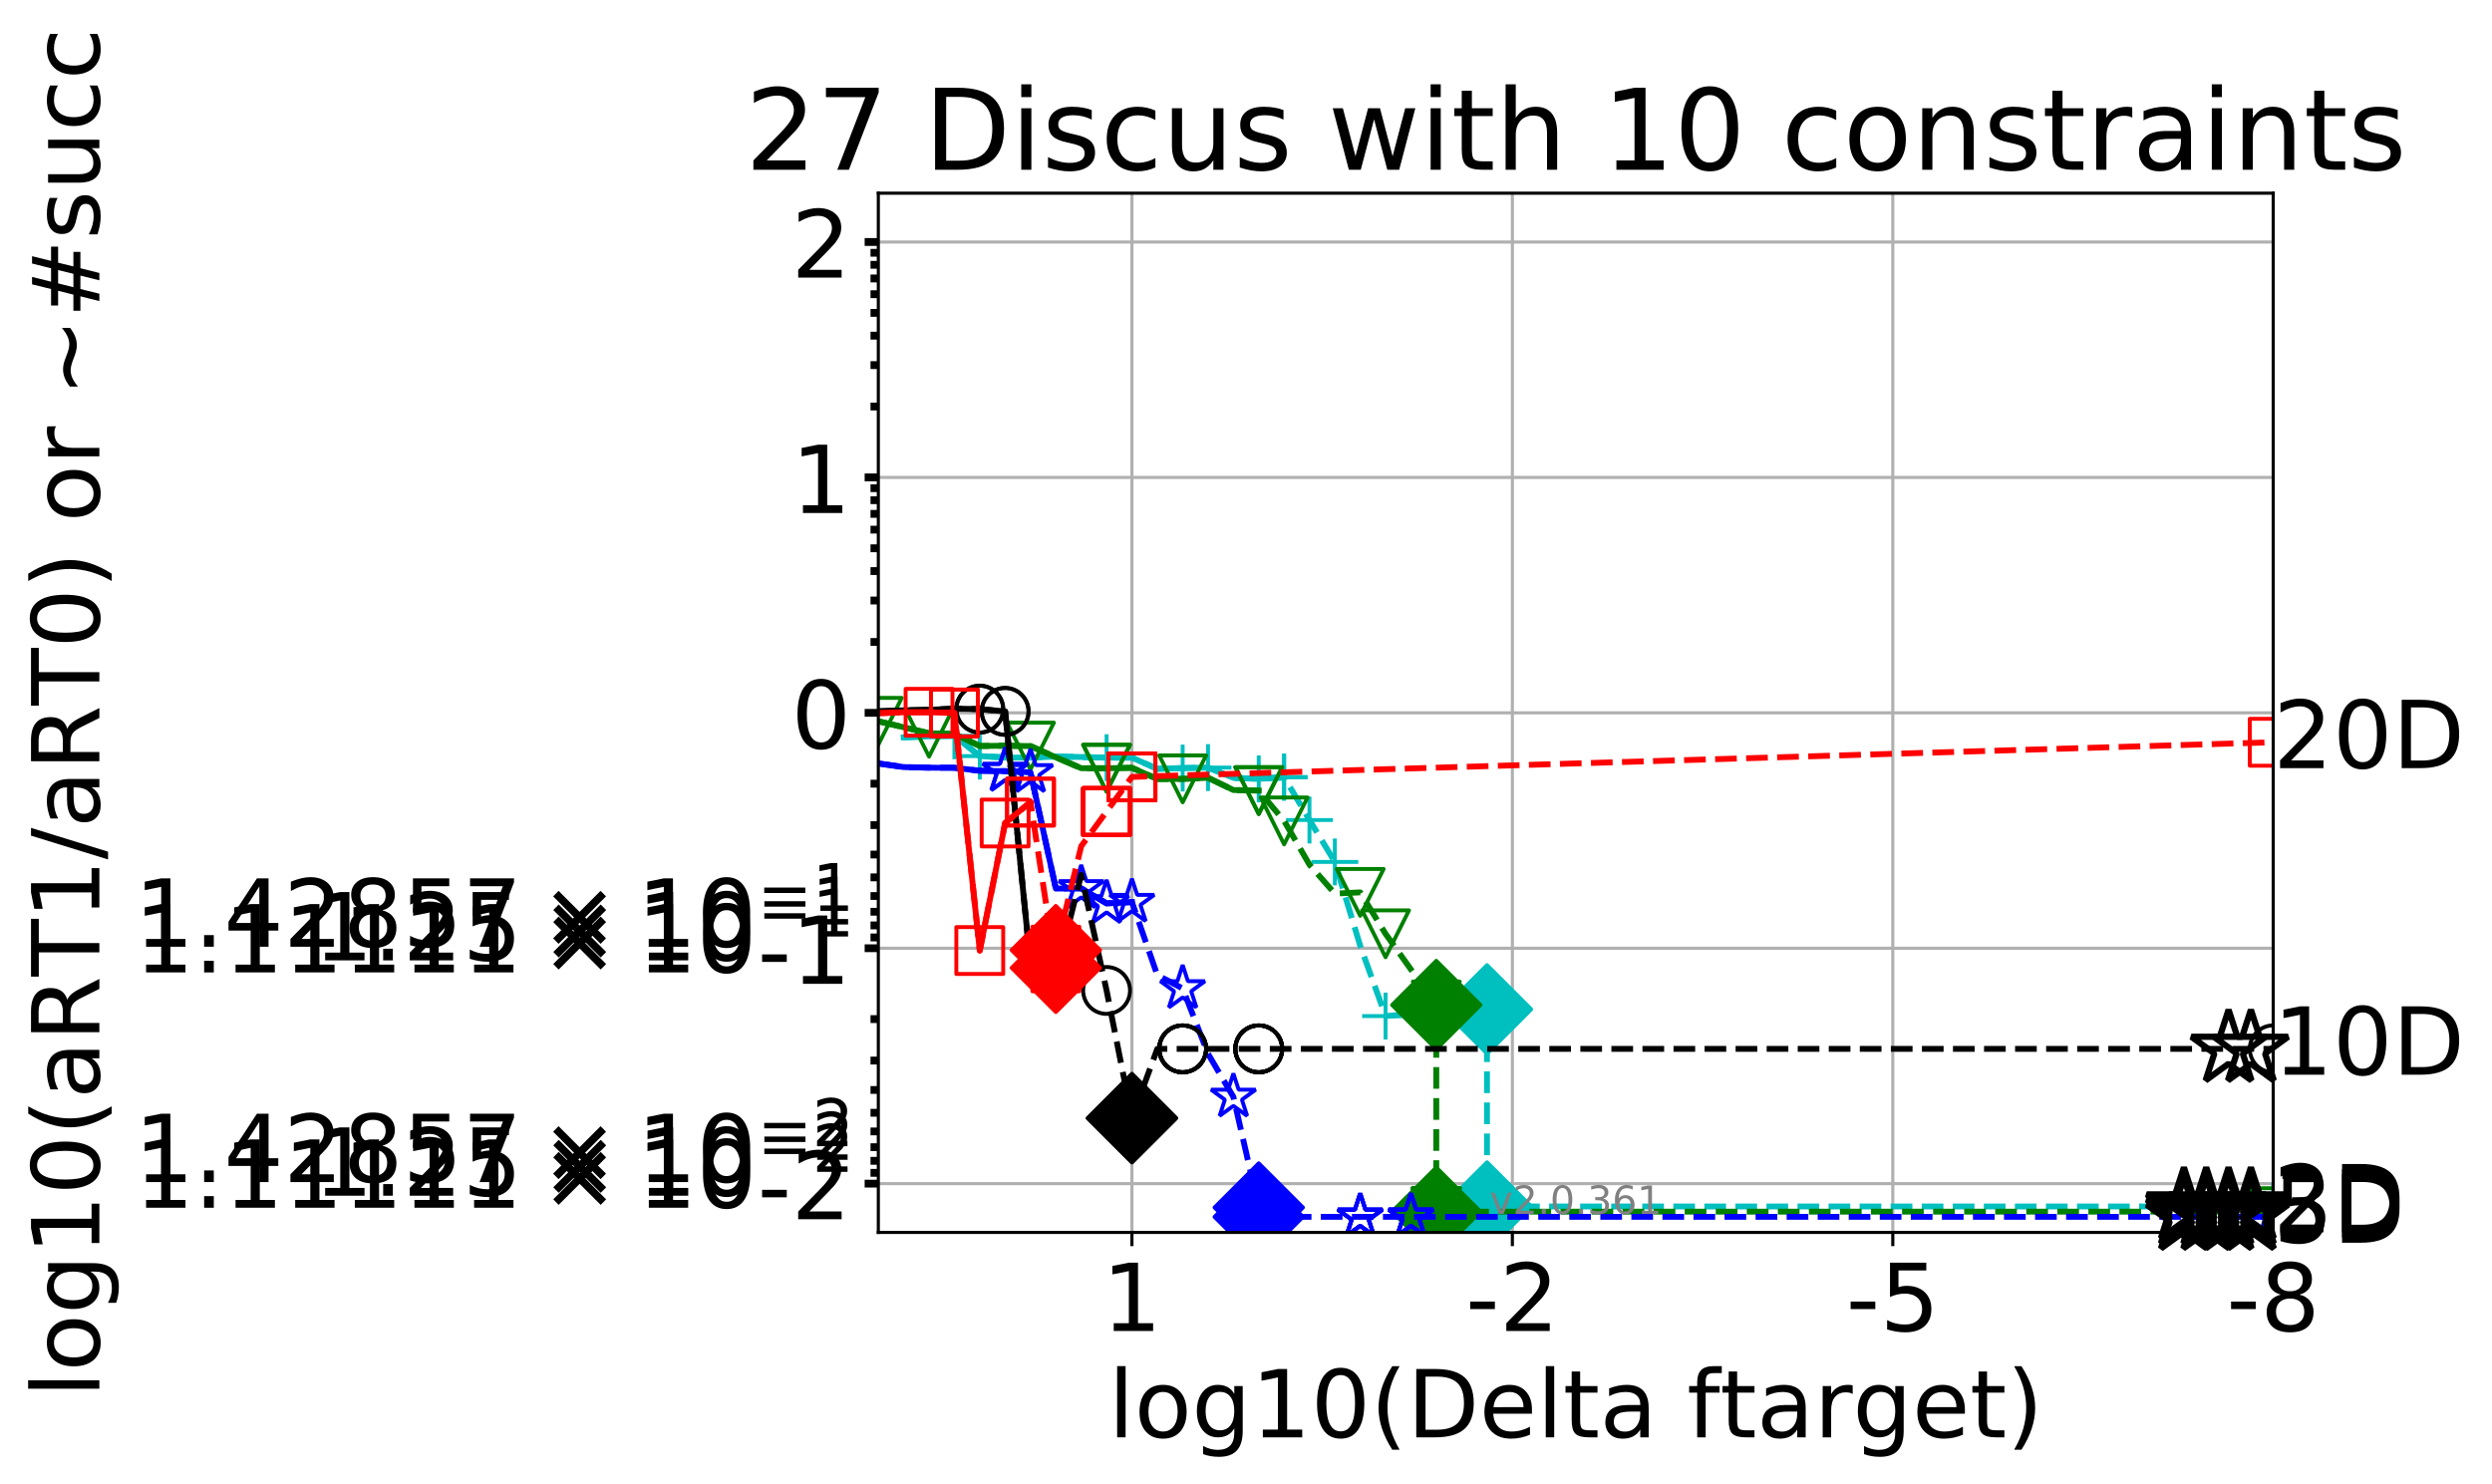 <?xml version="1.0" encoding="utf-8" standalone="no"?>
<!DOCTYPE svg PUBLIC "-//W3C//DTD SVG 1.1//EN"
  "http://www.w3.org/Graphics/SVG/1.1/DTD/svg11.dtd">
<!-- Created with matplotlib (http://matplotlib.org/) -->
<svg height="380pt" version="1.1" viewBox="0 0 638 380" width="638pt" xmlns="http://www.w3.org/2000/svg" xmlns:xlink="http://www.w3.org/1999/xlink">
 <defs>
  <style type="text/css">
*{stroke-linecap:butt;stroke-linejoin:round;}
  </style>
 </defs>
 <g id="figure_1">
  <g id="patch_1">
   <path d="M 0 380.235 
L 638.207 380.235 
L 638.207 0 
L 0 0 
z
" style="fill:#ffffff;"/>
  </g>
  <g id="axes_1">
   <g id="patch_2">
    <path d="M 224.868 315.58 
L 581.987 315.58 
L 581.987 49.468 
L 224.868 49.468 
z
" style="fill:#ffffff;"/>
   </g>
   <g id="matplotlib.axis_1">
    <g id="xtick_1">
     <g id="line2d_1">
      <path clip-path="url(#pccabe39c7c)" d="M 581.987 315.58 
L 581.987 49.468 
" style="fill:none;stroke:#b0b0b0;stroke-linecap:square;stroke-width:0.8;"/>
     </g>
     <g id="line2d_2">
      <defs>
       <path d="M 0 0 
L 0 3.5 
" id="m6ba2662289" style="stroke:#000000;stroke-width:0.8;"/>
      </defs>
      <g>
       <use style="stroke:#000000;stroke-width:0.8;" x="581.987" xlink:href="#m6ba2662289" y="315.58"/>
      </g>
     </g>
     <g id="text_1">
      <!-- -8 -->
      <defs>
       <path d="M 4.891 31.391 
L 31.203 31.391 
L 31.203 23.391 
L 4.891 23.391 
z
" id="DejaVuSans-2d"/>
       <path d="M 31.781 34.625 
Q 24.75 34.625 20.719 30.859 
Q 16.703 27.094 16.703 20.516 
Q 16.703 13.922 20.719 10.156 
Q 24.75 6.391 31.781 6.391 
Q 38.812 6.391 42.859 10.172 
Q 46.922 13.969 46.922 20.516 
Q 46.922 27.094 42.891 30.859 
Q 38.875 34.625 31.781 34.625 
z
M 21.922 38.812 
Q 15.578 40.375 12.031 44.719 
Q 8.5 49.078 8.5 55.328 
Q 8.5 64.062 14.719 69.141 
Q 20.953 74.219 31.781 74.219 
Q 42.672 74.219 48.875 69.141 
Q 55.078 64.062 55.078 55.328 
Q 55.078 49.078 51.531 44.719 
Q 48 40.375 41.703 38.812 
Q 48.828 37.156 52.797 32.312 
Q 56.781 27.484 56.781 20.516 
Q 56.781 9.906 50.312 4.234 
Q 43.844 -1.422 31.781 -1.422 
Q 19.734 -1.422 13.25 4.234 
Q 6.781 9.906 6.781 20.516 
Q 6.781 27.484 10.781 32.312 
Q 14.797 37.156 21.922 38.812 
z
M 18.312 54.391 
Q 18.312 48.734 21.844 45.562 
Q 25.391 42.391 31.781 42.391 
Q 38.141 42.391 41.719 45.562 
Q 45.312 48.734 45.312 54.391 
Q 45.312 60.062 41.719 63.234 
Q 38.141 66.406 31.781 66.406 
Q 25.391 66.406 21.844 63.234 
Q 18.312 60.062 18.312 54.391 
z
" id="DejaVuSans-38"/>
      </defs>
      <g transform="translate(570.023 340.816)scale(0.24 -0.24)">
       <use xlink:href="#DejaVuSans-2d"/>
       <use x="36.084" xlink:href="#DejaVuSans-38"/>
      </g>
     </g>
    </g>
    <g id="xtick_2">
     <g id="line2d_3">
      <path clip-path="url(#pccabe39c7c)" d="M 484.591 315.58 
L 484.591 49.468 
" style="fill:none;stroke:#b0b0b0;stroke-linecap:square;stroke-width:0.8;"/>
     </g>
     <g id="line2d_4">
      <g>
       <use style="stroke:#000000;stroke-width:0.8;" x="484.591" xlink:href="#m6ba2662289" y="315.58"/>
      </g>
     </g>
     <g id="text_2">
      <!-- -5 -->
      <defs>
       <path d="M 10.797 72.906 
L 49.516 72.906 
L 49.516 64.594 
L 19.828 64.594 
L 19.828 46.734 
Q 21.969 47.469 24.109 47.828 
Q 26.266 48.188 28.422 48.188 
Q 40.625 48.188 47.75 41.5 
Q 54.891 34.812 54.891 23.391 
Q 54.891 11.625 47.562 5.094 
Q 40.234 -1.422 26.906 -1.422 
Q 22.312 -1.422 17.547 -0.641 
Q 12.797 0.141 7.719 1.703 
L 7.719 11.625 
Q 12.109 9.234 16.797 8.062 
Q 21.484 6.891 26.703 6.891 
Q 35.156 6.891 40.078 11.328 
Q 45.016 15.766 45.016 23.391 
Q 45.016 31 40.078 35.438 
Q 35.156 39.891 26.703 39.891 
Q 22.75 39.891 18.812 39.016 
Q 14.891 38.141 10.797 36.281 
z
" id="DejaVuSans-35"/>
      </defs>
      <g transform="translate(472.627 340.816)scale(0.24 -0.24)">
       <use xlink:href="#DejaVuSans-2d"/>
       <use x="36.084" xlink:href="#DejaVuSans-35"/>
      </g>
     </g>
    </g>
    <g id="xtick_3">
     <g id="line2d_5">
      <path clip-path="url(#pccabe39c7c)" d="M 387.195 315.58 
L 387.195 49.468 
" style="fill:none;stroke:#b0b0b0;stroke-linecap:square;stroke-width:0.8;"/>
     </g>
     <g id="line2d_6">
      <g>
       <use style="stroke:#000000;stroke-width:0.8;" x="387.195" xlink:href="#m6ba2662289" y="315.58"/>
      </g>
     </g>
     <g id="text_3">
      <!-- -2 -->
      <defs>
       <path d="M 19.188 8.297 
L 53.609 8.297 
L 53.609 0 
L 7.328 0 
L 7.328 8.297 
Q 12.938 14.109 22.625 23.891 
Q 32.328 33.688 34.812 36.531 
Q 39.547 41.844 41.422 45.531 
Q 43.312 49.219 43.312 52.781 
Q 43.312 58.594 39.234 62.25 
Q 35.156 65.922 28.609 65.922 
Q 23.969 65.922 18.812 64.312 
Q 13.672 62.703 7.812 59.422 
L 7.812 69.391 
Q 13.766 71.781 18.938 73 
Q 24.125 74.219 28.422 74.219 
Q 39.75 74.219 46.484 68.547 
Q 53.219 62.891 53.219 53.422 
Q 53.219 48.922 51.531 44.891 
Q 49.859 40.875 45.406 35.406 
Q 44.188 33.984 37.641 27.219 
Q 31.109 20.453 19.188 8.297 
z
" id="DejaVuSans-32"/>
      </defs>
      <g transform="translate(375.23 340.816)scale(0.24 -0.24)">
       <use xlink:href="#DejaVuSans-2d"/>
       <use x="36.084" xlink:href="#DejaVuSans-32"/>
      </g>
     </g>
    </g>
    <g id="xtick_4">
     <g id="line2d_7">
      <path clip-path="url(#pccabe39c7c)" d="M 289.798 315.58 
L 289.798 49.468 
" style="fill:none;stroke:#b0b0b0;stroke-linecap:square;stroke-width:0.8;"/>
     </g>
     <g id="line2d_8">
      <g>
       <use style="stroke:#000000;stroke-width:0.8;" x="289.798" xlink:href="#m6ba2662289" y="315.58"/>
      </g>
     </g>
     <g id="text_4">
      <!-- 1 -->
      <defs>
       <path d="M 12.406 8.297 
L 28.516 8.297 
L 28.516 63.922 
L 10.984 60.406 
L 10.984 69.391 
L 28.422 72.906 
L 38.281 72.906 
L 38.281 8.297 
L 54.391 8.297 
L 54.391 0 
L 12.406 0 
z
" id="DejaVuSans-31"/>
      </defs>
      <g transform="translate(282.163 340.816)scale(0.24 -0.24)">
       <use xlink:href="#DejaVuSans-31"/>
      </g>
     </g>
    </g>
    <g id="text_5">
     <!-- log10(Delta ftarget) -->
     <defs>
      <path d="M 9.422 75.984 
L 18.406 75.984 
L 18.406 0 
L 9.422 0 
z
" id="DejaVuSans-6c"/>
      <path d="M 30.609 48.391 
Q 23.391 48.391 19.188 42.75 
Q 14.984 37.109 14.984 27.297 
Q 14.984 17.484 19.156 11.844 
Q 23.344 6.203 30.609 6.203 
Q 37.797 6.203 41.984 11.859 
Q 46.188 17.531 46.188 27.297 
Q 46.188 37.016 41.984 42.703 
Q 37.797 48.391 30.609 48.391 
z
M 30.609 56 
Q 42.328 56 49.016 48.375 
Q 55.719 40.766 55.719 27.297 
Q 55.719 13.875 49.016 6.219 
Q 42.328 -1.422 30.609 -1.422 
Q 18.844 -1.422 12.172 6.219 
Q 5.516 13.875 5.516 27.297 
Q 5.516 40.766 12.172 48.375 
Q 18.844 56 30.609 56 
z
" id="DejaVuSans-6f"/>
      <path d="M 45.406 27.984 
Q 45.406 37.75 41.375 43.109 
Q 37.359 48.484 30.078 48.484 
Q 22.859 48.484 18.828 43.109 
Q 14.797 37.75 14.797 27.984 
Q 14.797 18.266 18.828 12.891 
Q 22.859 7.516 30.078 7.516 
Q 37.359 7.516 41.375 12.891 
Q 45.406 18.266 45.406 27.984 
z
M 54.391 6.781 
Q 54.391 -7.172 48.188 -13.984 
Q 42 -20.797 29.203 -20.797 
Q 24.469 -20.797 20.266 -20.094 
Q 16.062 -19.391 12.109 -17.922 
L 12.109 -9.188 
Q 16.062 -11.328 19.922 -12.344 
Q 23.781 -13.375 27.781 -13.375 
Q 36.625 -13.375 41.016 -8.766 
Q 45.406 -4.156 45.406 5.172 
L 45.406 9.625 
Q 42.625 4.781 38.281 2.391 
Q 33.938 0 27.875 0 
Q 17.828 0 11.672 7.656 
Q 5.516 15.328 5.516 27.984 
Q 5.516 40.672 11.672 48.328 
Q 17.828 56 27.875 56 
Q 33.938 56 38.281 53.609 
Q 42.625 51.219 45.406 46.391 
L 45.406 54.688 
L 54.391 54.688 
z
" id="DejaVuSans-67"/>
      <path d="M 31.781 66.406 
Q 24.172 66.406 20.328 58.906 
Q 16.5 51.422 16.5 36.375 
Q 16.5 21.391 20.328 13.891 
Q 24.172 6.391 31.781 6.391 
Q 39.453 6.391 43.281 13.891 
Q 47.125 21.391 47.125 36.375 
Q 47.125 51.422 43.281 58.906 
Q 39.453 66.406 31.781 66.406 
z
M 31.781 74.219 
Q 44.047 74.219 50.516 64.516 
Q 56.984 54.828 56.984 36.375 
Q 56.984 17.969 50.516 8.266 
Q 44.047 -1.422 31.781 -1.422 
Q 19.531 -1.422 13.062 8.266 
Q 6.594 17.969 6.594 36.375 
Q 6.594 54.828 13.062 64.516 
Q 19.531 74.219 31.781 74.219 
z
" id="DejaVuSans-30"/>
      <path d="M 31 75.875 
Q 24.469 64.656 21.281 53.656 
Q 18.109 42.672 18.109 31.391 
Q 18.109 20.125 21.312 9.062 
Q 24.516 -2 31 -13.188 
L 23.188 -13.188 
Q 15.875 -1.703 12.234 9.375 
Q 8.594 20.453 8.594 31.391 
Q 8.594 42.281 12.203 53.312 
Q 15.828 64.359 23.188 75.875 
z
" id="DejaVuSans-28"/>
      <path d="M 19.672 64.797 
L 19.672 8.109 
L 31.594 8.109 
Q 46.688 8.109 53.688 14.938 
Q 60.688 21.781 60.688 36.531 
Q 60.688 51.172 53.688 57.984 
Q 46.688 64.797 31.594 64.797 
z
M 9.812 72.906 
L 30.078 72.906 
Q 51.266 72.906 61.172 64.094 
Q 71.094 55.281 71.094 36.531 
Q 71.094 17.672 61.125 8.828 
Q 51.172 0 30.078 0 
L 9.812 0 
z
" id="DejaVuSans-44"/>
      <path d="M 56.203 29.594 
L 56.203 25.203 
L 14.891 25.203 
Q 15.484 15.922 20.484 11.062 
Q 25.484 6.203 34.422 6.203 
Q 39.594 6.203 44.453 7.469 
Q 49.312 8.734 54.109 11.281 
L 54.109 2.781 
Q 49.266 0.734 44.188 -0.344 
Q 39.109 -1.422 33.891 -1.422 
Q 20.797 -1.422 13.156 6.188 
Q 5.516 13.812 5.516 26.812 
Q 5.516 40.234 12.766 48.109 
Q 20.016 56 32.328 56 
Q 43.359 56 49.781 48.891 
Q 56.203 41.797 56.203 29.594 
z
M 47.219 32.234 
Q 47.125 39.594 43.094 43.984 
Q 39.062 48.391 32.422 48.391 
Q 24.906 48.391 20.391 44.141 
Q 15.875 39.891 15.188 32.172 
z
" id="DejaVuSans-65"/>
      <path d="M 18.312 70.219 
L 18.312 54.688 
L 36.812 54.688 
L 36.812 47.703 
L 18.312 47.703 
L 18.312 18.016 
Q 18.312 11.328 20.141 9.422 
Q 21.969 7.516 27.594 7.516 
L 36.812 7.516 
L 36.812 0 
L 27.594 0 
Q 17.188 0 13.234 3.875 
Q 9.281 7.766 9.281 18.016 
L 9.281 47.703 
L 2.688 47.703 
L 2.688 54.688 
L 9.281 54.688 
L 9.281 70.219 
z
" id="DejaVuSans-74"/>
      <path d="M 34.281 27.484 
Q 23.391 27.484 19.188 25 
Q 14.984 22.516 14.984 16.5 
Q 14.984 11.719 18.141 8.906 
Q 21.297 6.109 26.703 6.109 
Q 34.188 6.109 38.703 11.406 
Q 43.219 16.703 43.219 25.484 
L 43.219 27.484 
z
M 52.203 31.203 
L 52.203 0 
L 43.219 0 
L 43.219 8.297 
Q 40.141 3.328 35.547 0.953 
Q 30.953 -1.422 24.312 -1.422 
Q 15.922 -1.422 10.953 3.297 
Q 6 8.016 6 15.922 
Q 6 25.141 12.172 29.828 
Q 18.359 34.516 30.609 34.516 
L 43.219 34.516 
L 43.219 35.406 
Q 43.219 41.609 39.141 45 
Q 35.062 48.391 27.688 48.391 
Q 23 48.391 18.547 47.266 
Q 14.109 46.141 10.016 43.891 
L 10.016 52.203 
Q 14.938 54.109 19.578 55.047 
Q 24.219 56 28.609 56 
Q 40.484 56 46.344 49.844 
Q 52.203 43.703 52.203 31.203 
z
" id="DejaVuSans-61"/>
      <path id="DejaVuSans-20"/>
      <path d="M 37.109 75.984 
L 37.109 68.5 
L 28.516 68.5 
Q 23.688 68.5 21.797 66.547 
Q 19.922 64.594 19.922 59.516 
L 19.922 54.688 
L 34.719 54.688 
L 34.719 47.703 
L 19.922 47.703 
L 19.922 0 
L 10.891 0 
L 10.891 47.703 
L 2.297 47.703 
L 2.297 54.688 
L 10.891 54.688 
L 10.891 58.5 
Q 10.891 67.625 15.141 71.797 
Q 19.391 75.984 28.609 75.984 
z
" id="DejaVuSans-66"/>
      <path d="M 41.109 46.297 
Q 39.594 47.172 37.812 47.578 
Q 36.031 48 33.891 48 
Q 26.266 48 22.188 43.047 
Q 18.109 38.094 18.109 28.812 
L 18.109 0 
L 9.078 0 
L 9.078 54.688 
L 18.109 54.688 
L 18.109 46.188 
Q 20.953 51.172 25.484 53.578 
Q 30.031 56 36.531 56 
Q 37.453 56 38.578 55.875 
Q 39.703 55.766 41.062 55.516 
z
" id="DejaVuSans-72"/>
      <path d="M 8.016 75.875 
L 15.828 75.875 
Q 23.141 64.359 26.781 53.312 
Q 30.422 42.281 30.422 31.391 
Q 30.422 20.453 26.781 9.375 
Q 23.141 -1.703 15.828 -13.188 
L 8.016 -13.188 
Q 14.5 -2 17.703 9.062 
Q 20.906 20.125 20.906 31.391 
Q 20.906 42.672 17.703 53.656 
Q 14.5 64.656 8.016 75.875 
z
" id="DejaVuSans-29"/>
     </defs>
     <g transform="translate(283.752 368.043)scale(0.24 -0.24)">
      <use xlink:href="#DejaVuSans-6c"/>
      <use x="27.783" xlink:href="#DejaVuSans-6f"/>
      <use x="88.965" xlink:href="#DejaVuSans-67"/>
      <use x="152.441" xlink:href="#DejaVuSans-31"/>
      <use x="216.064" xlink:href="#DejaVuSans-30"/>
      <use x="279.688" xlink:href="#DejaVuSans-28"/>
      <use x="318.701" xlink:href="#DejaVuSans-44"/>
      <use x="395.703" xlink:href="#DejaVuSans-65"/>
      <use x="457.227" xlink:href="#DejaVuSans-6c"/>
      <use x="485.01" xlink:href="#DejaVuSans-74"/>
      <use x="524.219" xlink:href="#DejaVuSans-61"/>
      <use x="585.498" xlink:href="#DejaVuSans-20"/>
      <use x="617.285" xlink:href="#DejaVuSans-66"/>
      <use x="652.475" xlink:href="#DejaVuSans-74"/>
      <use x="691.684" xlink:href="#DejaVuSans-61"/>
      <use x="752.963" xlink:href="#DejaVuSans-72"/>
      <use x="794.061" xlink:href="#DejaVuSans-67"/>
      <use x="857.537" xlink:href="#DejaVuSans-65"/>
      <use x="919.061" xlink:href="#DejaVuSans-74"/>
      <use x="958.27" xlink:href="#DejaVuSans-29"/>
     </g>
    </g>
   </g>
   <g id="matplotlib.axis_2">
    <g id="ytick_1">
     <g id="line2d_9">
      <path clip-path="url(#pccabe39c7c)" d="M 224.868 303.081 
L 581.987 303.081 
" style="fill:none;stroke:#b0b0b0;stroke-linecap:square;stroke-width:0.8;"/>
     </g>
     <g id="line2d_10">
      <defs>
       <path d="M 0 0 
L -3.5 0 
" id="m8a95cd3e26" style="stroke:#000000;stroke-width:2;"/>
      </defs>
      <g>
       <use style="stroke:#000000;stroke-width:2;" x="224.868" xlink:href="#m8a95cd3e26" y="303.081"/>
      </g>
     </g>
     <g id="text_6">
      <!-- -2 -->
      <g transform="translate(193.939 312.199)scale(0.24 -0.24)">
       <use xlink:href="#DejaVuSans-2d"/>
       <use x="36.084" xlink:href="#DejaVuSans-32"/>
      </g>
     </g>
    </g>
    <g id="ytick_2">
     <g id="line2d_11">
      <path clip-path="url(#pccabe39c7c)" d="M 224.868 242.803 
L 581.987 242.803 
" style="fill:none;stroke:#b0b0b0;stroke-linecap:square;stroke-width:0.8;"/>
     </g>
     <g id="line2d_12">
      <g>
       <use style="stroke:#000000;stroke-width:2;" x="224.868" xlink:href="#m8a95cd3e26" y="242.803"/>
      </g>
     </g>
     <g id="text_7">
      <!-- -1 -->
      <g transform="translate(193.939 251.921)scale(0.24 -0.24)">
       <use xlink:href="#DejaVuSans-2d"/>
       <use x="36.084" xlink:href="#DejaVuSans-31"/>
      </g>
     </g>
    </g>
    <g id="ytick_3">
     <g id="line2d_13">
      <path clip-path="url(#pccabe39c7c)" d="M 224.868 182.524 
L 581.987 182.524 
" style="fill:none;stroke:#b0b0b0;stroke-linecap:square;stroke-width:0.8;"/>
     </g>
     <g id="line2d_14">
      <g>
       <use style="stroke:#000000;stroke-width:2;" x="224.868" xlink:href="#m8a95cd3e26" y="182.524"/>
      </g>
     </g>
     <g id="text_8">
      <!-- 0 -->
      <g transform="translate(202.597 191.642)scale(0.24 -0.24)">
       <use xlink:href="#DejaVuSans-30"/>
      </g>
     </g>
    </g>
    <g id="ytick_4">
     <g id="line2d_15">
      <path clip-path="url(#pccabe39c7c)" d="M 224.868 122.245 
L 581.987 122.245 
" style="fill:none;stroke:#b0b0b0;stroke-linecap:square;stroke-width:0.8;"/>
     </g>
     <g id="line2d_16">
      <g>
       <use style="stroke:#000000;stroke-width:2;" x="224.868" xlink:href="#m8a95cd3e26" y="122.245"/>
      </g>
     </g>
     <g id="text_9">
      <!-- 1 -->
      <g transform="translate(202.597 131.363)scale(0.24 -0.24)">
       <use xlink:href="#DejaVuSans-31"/>
      </g>
     </g>
    </g>
    <g id="ytick_5">
     <g id="line2d_17">
      <path clip-path="url(#pccabe39c7c)" d="M 224.868 61.966 
L 581.987 61.966 
" style="fill:none;stroke:#b0b0b0;stroke-linecap:square;stroke-width:0.8;"/>
     </g>
     <g id="line2d_18">
      <g>
       <use style="stroke:#000000;stroke-width:2;" x="224.868" xlink:href="#m8a95cd3e26" y="61.966"/>
      </g>
     </g>
     <g id="text_10">
      <!-- 2 -->
      <g transform="translate(202.597 71.084)scale(0.24 -0.24)">
       <use xlink:href="#DejaVuSans-32"/>
      </g>
     </g>
    </g>
    <g id="ytick_6">
     <g id="line2d_19">
      <defs>
       <path d="M 0 0 
L -2 0 
" id="m05c87922f4" style="stroke:#000000;stroke-width:2;"/>
      </defs>
      <g>
       <use style="stroke:#000000;stroke-width:2;" x="224.868" xlink:href="#m05c87922f4" y="300.323"/>
      </g>
     </g>
     <g id="text_11">
      <!-- $\mathdefault{1.11111\times10^{-2}}$ -->
      <defs>
       <path d="M 10.688 12.406 
L 21 12.406 
L 21 0 
L 10.688 0 
z
" id="DejaVuSans-2e"/>
       <path d="M 70.125 53.719 
L 47.797 31.297 
L 70.125 8.984 
L 64.312 3.078 
L 41.891 25.484 
L 19.484 3.078 
L 13.719 8.984 
L 35.984 31.297 
L 13.719 53.719 
L 19.484 59.625 
L 41.891 37.203 
L 64.312 59.625 
z
" id="DejaVuSans-d7"/>
       <path d="M 10.594 35.5 
L 73.188 35.5 
L 73.188 27.203 
L 10.594 27.203 
z
" id="DejaVuSans-2212"/>
      </defs>
      <g transform="translate(34.428 309.441)scale(0.24 -0.24)">
       <use transform="translate(0 0.766)" xlink:href="#DejaVuSans-31"/>
       <use transform="translate(63.623 0.766)" xlink:href="#DejaVuSans-2e"/>
       <use transform="translate(95.41 0.766)" xlink:href="#DejaVuSans-31"/>
       <use transform="translate(159.033 0.766)" xlink:href="#DejaVuSans-31"/>
       <use transform="translate(222.656 0.766)" xlink:href="#DejaVuSans-31"/>
       <use transform="translate(286.279 0.766)" xlink:href="#DejaVuSans-31"/>
       <use transform="translate(349.902 0.766)" xlink:href="#DejaVuSans-31"/>
       <use transform="translate(433.008 0.766)" xlink:href="#DejaVuSans-d7"/>
       <use transform="translate(536.279 0.766)" xlink:href="#DejaVuSans-31"/>
       <use transform="translate(599.902 0.766)" xlink:href="#DejaVuSans-30"/>
       <use transform="translate(664.482 39.047)scale(0.7)" xlink:href="#DejaVuSans-2212"/>
       <use transform="translate(723.135 39.047)scale(0.7)" xlink:href="#DejaVuSans-32"/>
      </g>
     </g>
    </g>
    <g id="ytick_7">
     <g id="line2d_20">
      <g>
       <use style="stroke:#000000;stroke-width:2;" x="224.868" xlink:href="#m05c87922f4" y="297.24"/>
      </g>
     </g>
     <g id="text_12">
      <!-- $\mathdefault{1.25\times10^{-2}}$ -->
      <g transform="translate(80.267 306.358)scale(0.24 -0.24)">
       <use transform="translate(0 0.766)" xlink:href="#DejaVuSans-31"/>
       <use transform="translate(63.623 0.766)" xlink:href="#DejaVuSans-2e"/>
       <use transform="translate(95.332 0.766)" xlink:href="#DejaVuSans-32"/>
       <use transform="translate(158.955 0.766)" xlink:href="#DejaVuSans-35"/>
       <use transform="translate(242.061 0.766)" xlink:href="#DejaVuSans-d7"/>
       <use transform="translate(345.332 0.766)" xlink:href="#DejaVuSans-31"/>
       <use transform="translate(408.955 0.766)" xlink:href="#DejaVuSans-30"/>
       <use transform="translate(473.535 39.047)scale(0.7)" xlink:href="#DejaVuSans-2212"/>
       <use transform="translate(532.188 39.047)scale(0.7)" xlink:href="#DejaVuSans-32"/>
      </g>
     </g>
    </g>
    <g id="ytick_8">
     <g id="line2d_21">
      <g>
       <use style="stroke:#000000;stroke-width:2;" x="224.868" xlink:href="#m05c87922f4" y="293.744"/>
      </g>
     </g>
     <g id="text_13">
      <!-- $\mathdefault{1.42857\times10^{-2}}$ -->
      <defs>
       <path d="M 37.797 64.312 
L 12.891 25.391 
L 37.797 25.391 
z
M 35.203 72.906 
L 47.609 72.906 
L 47.609 25.391 
L 58.016 25.391 
L 58.016 17.188 
L 47.609 17.188 
L 47.609 0 
L 37.797 0 
L 37.797 17.188 
L 4.891 17.188 
L 4.891 26.703 
z
" id="DejaVuSans-34"/>
       <path d="M 8.203 72.906 
L 55.078 72.906 
L 55.078 68.703 
L 28.609 0 
L 18.312 0 
L 43.219 64.594 
L 8.203 64.594 
z
" id="DejaVuSans-37"/>
      </defs>
      <g transform="translate(34.428 302.862)scale(0.24 -0.24)">
       <use transform="translate(0 0.766)" xlink:href="#DejaVuSans-31"/>
       <use transform="translate(63.623 0.766)" xlink:href="#DejaVuSans-2e"/>
       <use transform="translate(95.41 0.766)" xlink:href="#DejaVuSans-34"/>
       <use transform="translate(159.033 0.766)" xlink:href="#DejaVuSans-32"/>
       <use transform="translate(222.656 0.766)" xlink:href="#DejaVuSans-38"/>
       <use transform="translate(286.279 0.766)" xlink:href="#DejaVuSans-35"/>
       <use transform="translate(349.793 0.766)" xlink:href="#DejaVuSans-37"/>
       <use transform="translate(432.898 0.766)" xlink:href="#DejaVuSans-d7"/>
       <use transform="translate(536.17 0.766)" xlink:href="#DejaVuSans-31"/>
       <use transform="translate(599.793 0.766)" xlink:href="#DejaVuSans-30"/>
       <use transform="translate(664.373 39.047)scale(0.7)" xlink:href="#DejaVuSans-2212"/>
       <use transform="translate(723.025 39.047)scale(0.7)" xlink:href="#DejaVuSans-32"/>
      </g>
     </g>
    </g>
    <g id="ytick_9">
     <g id="line2d_22">
      <g>
       <use style="stroke:#000000;stroke-width:2;" x="224.868" xlink:href="#m05c87922f4" y="289.709"/>
      </g>
     </g>
    </g>
    <g id="ytick_10">
     <g id="line2d_23">
      <g>
       <use style="stroke:#000000;stroke-width:2;" x="224.868" xlink:href="#m05c87922f4" y="284.936"/>
      </g>
     </g>
    </g>
    <g id="ytick_11">
     <g id="line2d_24">
      <g>
       <use style="stroke:#000000;stroke-width:2;" x="224.868" xlink:href="#m05c87922f4" y="279.094"/>
      </g>
     </g>
    </g>
    <g id="ytick_12">
     <g id="line2d_25">
      <g>
       <use style="stroke:#000000;stroke-width:2;" x="224.868" xlink:href="#m05c87922f4" y="271.563"/>
      </g>
     </g>
    </g>
    <g id="ytick_13">
     <g id="line2d_26">
      <g>
       <use style="stroke:#000000;stroke-width:2;" x="224.868" xlink:href="#m05c87922f4" y="260.948"/>
      </g>
     </g>
    </g>
    <g id="ytick_14">
     <g id="line2d_27">
      <g>
       <use style="stroke:#000000;stroke-width:2;" x="224.868" xlink:href="#m05c87922f4" y="240.044"/>
      </g>
     </g>
     <g id="text_14">
      <!-- $\mathdefault{1.11111\times10^{-1}}$ -->
      <g transform="translate(34.428 249.162)scale(0.24 -0.24)">
       <use transform="translate(0 0.684)" xlink:href="#DejaVuSans-31"/>
       <use transform="translate(63.623 0.684)" xlink:href="#DejaVuSans-2e"/>
       <use transform="translate(95.41 0.684)" xlink:href="#DejaVuSans-31"/>
       <use transform="translate(159.033 0.684)" xlink:href="#DejaVuSans-31"/>
       <use transform="translate(222.656 0.684)" xlink:href="#DejaVuSans-31"/>
       <use transform="translate(286.279 0.684)" xlink:href="#DejaVuSans-31"/>
       <use transform="translate(349.902 0.684)" xlink:href="#DejaVuSans-31"/>
       <use transform="translate(433.008 0.684)" xlink:href="#DejaVuSans-d7"/>
       <use transform="translate(536.279 0.684)" xlink:href="#DejaVuSans-31"/>
       <use transform="translate(599.902 0.684)" xlink:href="#DejaVuSans-30"/>
       <use transform="translate(664.482 38.966)scale(0.7)" xlink:href="#DejaVuSans-2212"/>
       <use transform="translate(723.135 38.966)scale(0.7)" xlink:href="#DejaVuSans-31"/>
      </g>
     </g>
    </g>
    <g id="ytick_15">
     <g id="line2d_28">
      <g>
       <use style="stroke:#000000;stroke-width:2;" x="224.868" xlink:href="#m05c87922f4" y="236.961"/>
      </g>
     </g>
     <g id="text_15">
      <!-- $\mathdefault{1.25\times10^{-1}}$ -->
      <g transform="translate(80.267 246.079)scale(0.24 -0.24)">
       <use transform="translate(0 0.684)" xlink:href="#DejaVuSans-31"/>
       <use transform="translate(63.623 0.684)" xlink:href="#DejaVuSans-2e"/>
       <use transform="translate(95.332 0.684)" xlink:href="#DejaVuSans-32"/>
       <use transform="translate(158.955 0.684)" xlink:href="#DejaVuSans-35"/>
       <use transform="translate(242.061 0.684)" xlink:href="#DejaVuSans-d7"/>
       <use transform="translate(345.332 0.684)" xlink:href="#DejaVuSans-31"/>
       <use transform="translate(408.955 0.684)" xlink:href="#DejaVuSans-30"/>
       <use transform="translate(473.535 38.966)scale(0.7)" xlink:href="#DejaVuSans-2212"/>
       <use transform="translate(532.188 38.966)scale(0.7)" xlink:href="#DejaVuSans-31"/>
      </g>
     </g>
    </g>
    <g id="ytick_16">
     <g id="line2d_29">
      <g>
       <use style="stroke:#000000;stroke-width:2;" x="224.868" xlink:href="#m05c87922f4" y="233.465"/>
      </g>
     </g>
     <g id="text_16">
      <!-- $\mathdefault{1.42857\times10^{-1}}$ -->
      <g transform="translate(34.428 242.583)scale(0.24 -0.24)">
       <use transform="translate(0 0.684)" xlink:href="#DejaVuSans-31"/>
       <use transform="translate(63.623 0.684)" xlink:href="#DejaVuSans-2e"/>
       <use transform="translate(95.41 0.684)" xlink:href="#DejaVuSans-34"/>
       <use transform="translate(159.033 0.684)" xlink:href="#DejaVuSans-32"/>
       <use transform="translate(222.656 0.684)" xlink:href="#DejaVuSans-38"/>
       <use transform="translate(286.279 0.684)" xlink:href="#DejaVuSans-35"/>
       <use transform="translate(349.793 0.684)" xlink:href="#DejaVuSans-37"/>
       <use transform="translate(432.898 0.684)" xlink:href="#DejaVuSans-d7"/>
       <use transform="translate(536.17 0.684)" xlink:href="#DejaVuSans-31"/>
       <use transform="translate(599.793 0.684)" xlink:href="#DejaVuSans-30"/>
       <use transform="translate(664.373 38.966)scale(0.7)" xlink:href="#DejaVuSans-2212"/>
       <use transform="translate(723.025 38.966)scale(0.7)" xlink:href="#DejaVuSans-31"/>
      </g>
     </g>
    </g>
    <g id="ytick_17">
     <g id="line2d_30">
      <g>
       <use style="stroke:#000000;stroke-width:2;" x="224.868" xlink:href="#m05c87922f4" y="229.43"/>
      </g>
     </g>
    </g>
    <g id="ytick_18">
     <g id="line2d_31">
      <g>
       <use style="stroke:#000000;stroke-width:2;" x="224.868" xlink:href="#m05c87922f4" y="224.657"/>
      </g>
     </g>
    </g>
    <g id="ytick_19">
     <g id="line2d_32">
      <g>
       <use style="stroke:#000000;stroke-width:2;" x="224.868" xlink:href="#m05c87922f4" y="218.815"/>
      </g>
     </g>
    </g>
    <g id="ytick_20">
     <g id="line2d_33">
      <g>
       <use style="stroke:#000000;stroke-width:2;" x="224.868" xlink:href="#m05c87922f4" y="211.284"/>
      </g>
     </g>
    </g>
    <g id="ytick_21">
     <g id="line2d_34">
      <g>
       <use style="stroke:#000000;stroke-width:2;" x="224.868" xlink:href="#m05c87922f4" y="200.669"/>
      </g>
     </g>
    </g>
    <g id="ytick_22">
     <g id="line2d_35">
      <g>
       <use style="stroke:#000000;stroke-width:2;" x="224.868" xlink:href="#m05c87922f4" y="164.378"/>
      </g>
     </g>
    </g>
    <g id="ytick_23">
     <g id="line2d_36">
      <g>
       <use style="stroke:#000000;stroke-width:2;" x="224.868" xlink:href="#m05c87922f4" y="153.763"/>
      </g>
     </g>
    </g>
    <g id="ytick_24">
     <g id="line2d_37">
      <g>
       <use style="stroke:#000000;stroke-width:2;" x="224.868" xlink:href="#m05c87922f4" y="146.232"/>
      </g>
     </g>
    </g>
    <g id="ytick_25">
     <g id="line2d_38">
      <g>
       <use style="stroke:#000000;stroke-width:2;" x="224.868" xlink:href="#m05c87922f4" y="140.391"/>
      </g>
     </g>
    </g>
    <g id="ytick_26">
     <g id="line2d_39">
      <g>
       <use style="stroke:#000000;stroke-width:2;" x="224.868" xlink:href="#m05c87922f4" y="135.618"/>
      </g>
     </g>
    </g>
    <g id="ytick_27">
     <g id="line2d_40">
      <g>
       <use style="stroke:#000000;stroke-width:2;" x="224.868" xlink:href="#m05c87922f4" y="131.582"/>
      </g>
     </g>
    </g>
    <g id="ytick_28">
     <g id="line2d_41">
      <g>
       <use style="stroke:#000000;stroke-width:2;" x="224.868" xlink:href="#m05c87922f4" y="128.087"/>
      </g>
     </g>
    </g>
    <g id="ytick_29">
     <g id="line2d_42">
      <g>
       <use style="stroke:#000000;stroke-width:2;" x="224.868" xlink:href="#m05c87922f4" y="125.003"/>
      </g>
     </g>
    </g>
    <g id="ytick_30">
     <g id="line2d_43">
      <g>
       <use style="stroke:#000000;stroke-width:2;" x="224.868" xlink:href="#m05c87922f4" y="104.099"/>
      </g>
     </g>
    </g>
    <g id="ytick_31">
     <g id="line2d_44">
      <g>
       <use style="stroke:#000000;stroke-width:2;" x="224.868" xlink:href="#m05c87922f4" y="93.485"/>
      </g>
     </g>
    </g>
    <g id="ytick_32">
     <g id="line2d_45">
      <g>
       <use style="stroke:#000000;stroke-width:2;" x="224.868" xlink:href="#m05c87922f4" y="85.953"/>
      </g>
     </g>
    </g>
    <g id="ytick_33">
     <g id="line2d_46">
      <g>
       <use style="stroke:#000000;stroke-width:2;" x="224.868" xlink:href="#m05c87922f4" y="80.112"/>
      </g>
     </g>
    </g>
    <g id="ytick_34">
     <g id="line2d_47">
      <g>
       <use style="stroke:#000000;stroke-width:2;" x="224.868" xlink:href="#m05c87922f4" y="75.339"/>
      </g>
     </g>
    </g>
    <g id="ytick_35">
     <g id="line2d_48">
      <g>
       <use style="stroke:#000000;stroke-width:2;" x="224.868" xlink:href="#m05c87922f4" y="71.303"/>
      </g>
     </g>
    </g>
    <g id="ytick_36">
     <g id="line2d_49">
      <g>
       <use style="stroke:#000000;stroke-width:2;" x="224.868" xlink:href="#m05c87922f4" y="67.808"/>
      </g>
     </g>
    </g>
    <g id="ytick_37">
     <g id="line2d_50">
      <g>
       <use style="stroke:#000000;stroke-width:2;" x="224.868" xlink:href="#m05c87922f4" y="64.724"/>
      </g>
     </g>
    </g>
    <g id="text_17">
     <!-- log10(aRT1/aRT0) or ~#succ -->
     <defs>
      <path d="M 44.391 34.188 
Q 47.562 33.109 50.562 29.594 
Q 53.562 26.078 56.594 19.922 
L 66.609 0 
L 56 0 
L 46.688 18.703 
Q 43.062 26.031 39.672 28.422 
Q 36.281 30.812 30.422 30.812 
L 19.672 30.812 
L 19.672 0 
L 9.812 0 
L 9.812 72.906 
L 32.078 72.906 
Q 44.578 72.906 50.734 67.672 
Q 56.891 62.453 56.891 51.906 
Q 56.891 45.016 53.688 40.469 
Q 50.484 35.938 44.391 34.188 
z
M 19.672 64.797 
L 19.672 38.922 
L 32.078 38.922 
Q 39.203 38.922 42.844 42.219 
Q 46.484 45.516 46.484 51.906 
Q 46.484 58.297 42.844 61.547 
Q 39.203 64.797 32.078 64.797 
z
" id="DejaVuSans-52"/>
      <path d="M -0.297 72.906 
L 61.375 72.906 
L 61.375 64.594 
L 35.5 64.594 
L 35.5 0 
L 25.594 0 
L 25.594 64.594 
L -0.297 64.594 
z
" id="DejaVuSans-54"/>
      <path d="M 25.391 72.906 
L 33.688 72.906 
L 8.297 -9.281 
L 0 -9.281 
z
" id="DejaVuSans-2f"/>
      <path d="M 73.188 39.891 
L 73.188 31.203 
Q 68.062 27.344 63.688 25.688 
Q 59.328 24.031 54.594 24.031 
Q 49.219 24.031 42.094 26.906 
Q 41.547 27.094 41.312 27.203 
Q 40.969 27.344 40.234 27.594 
Q 32.672 30.609 28.078 30.609 
Q 23.781 30.609 19.578 28.734 
Q 15.375 26.859 10.594 22.797 
L 10.594 31.5 
Q 15.719 35.359 20.094 37.031 
Q 24.469 38.719 29.203 38.719 
Q 34.578 38.719 41.75 35.797 
Q 42.234 35.594 42.484 35.5 
Q 42.875 35.359 43.562 35.109 
Q 51.125 32.078 55.719 32.078 
Q 59.906 32.078 64.031 33.938 
Q 68.172 35.797 73.188 39.891 
z
" id="DejaVuSans-7e"/>
      <path d="M 51.125 44 
L 36.922 44 
L 32.812 27.688 
L 47.125 27.688 
z
M 43.797 71.781 
L 38.719 51.516 
L 52.984 51.516 
L 58.109 71.781 
L 65.922 71.781 
L 60.891 51.516 
L 76.125 51.516 
L 76.125 44 
L 58.984 44 
L 54.984 27.688 
L 70.516 27.688 
L 70.516 20.219 
L 53.078 20.219 
L 48 0 
L 40.188 0 
L 45.219 20.219 
L 30.906 20.219 
L 25.875 0 
L 18.016 0 
L 23.094 20.219 
L 7.719 20.219 
L 7.719 27.688 
L 24.906 27.688 
L 29 44 
L 13.281 44 
L 13.281 51.516 
L 30.906 51.516 
L 35.891 71.781 
z
" id="DejaVuSans-23"/>
      <path d="M 44.281 53.078 
L 44.281 44.578 
Q 40.484 46.531 36.375 47.5 
Q 32.281 48.484 27.875 48.484 
Q 21.188 48.484 17.844 46.438 
Q 14.5 44.391 14.5 40.281 
Q 14.5 37.156 16.891 35.375 
Q 19.281 33.594 26.516 31.984 
L 29.594 31.297 
Q 39.156 29.25 43.188 25.516 
Q 47.219 21.781 47.219 15.094 
Q 47.219 7.469 41.188 3.016 
Q 35.156 -1.422 24.609 -1.422 
Q 20.219 -1.422 15.453 -0.562 
Q 10.688 0.297 5.422 2 
L 5.422 11.281 
Q 10.406 8.688 15.234 7.391 
Q 20.062 6.109 24.812 6.109 
Q 31.156 6.109 34.562 8.281 
Q 37.984 10.453 37.984 14.406 
Q 37.984 18.062 35.516 20.016 
Q 33.062 21.969 24.703 23.781 
L 21.578 24.516 
Q 13.234 26.266 9.516 29.906 
Q 5.812 33.547 5.812 39.891 
Q 5.812 47.609 11.281 51.797 
Q 16.75 56 26.812 56 
Q 31.781 56 36.172 55.266 
Q 40.578 54.547 44.281 53.078 
z
" id="DejaVuSans-73"/>
      <path d="M 8.5 21.578 
L 8.5 54.688 
L 17.484 54.688 
L 17.484 21.922 
Q 17.484 14.156 20.5 10.266 
Q 23.531 6.391 29.594 6.391 
Q 36.859 6.391 41.078 11.031 
Q 45.312 15.672 45.312 23.688 
L 45.312 54.688 
L 54.297 54.688 
L 54.297 0 
L 45.312 0 
L 45.312 8.406 
Q 42.047 3.422 37.719 1 
Q 33.406 -1.422 27.688 -1.422 
Q 18.266 -1.422 13.375 4.438 
Q 8.5 10.297 8.5 21.578 
z
M 31.109 56 
z
" id="DejaVuSans-75"/>
      <path d="M 48.781 52.594 
L 48.781 44.188 
Q 44.969 46.297 41.141 47.344 
Q 37.312 48.391 33.406 48.391 
Q 24.656 48.391 19.812 42.844 
Q 14.984 37.312 14.984 27.297 
Q 14.984 17.281 19.812 11.734 
Q 24.656 6.203 33.406 6.203 
Q 37.312 6.203 41.141 7.25 
Q 44.969 8.297 48.781 10.406 
L 48.781 2.094 
Q 45.016 0.344 40.984 -0.531 
Q 36.969 -1.422 32.422 -1.422 
Q 20.062 -1.422 12.781 6.344 
Q 5.516 14.109 5.516 27.297 
Q 5.516 40.672 12.859 48.328 
Q 20.219 56 33.016 56 
Q 37.156 56 41.109 55.141 
Q 45.062 54.297 48.781 52.594 
z
" id="DejaVuSans-63"/>
     </defs>
     <g transform="translate(25.436 357.848)rotate(-90)scale(0.24 -0.24)">
      <use xlink:href="#DejaVuSans-6c"/>
      <use x="27.783" xlink:href="#DejaVuSans-6f"/>
      <use x="88.965" xlink:href="#DejaVuSans-67"/>
      <use x="152.441" xlink:href="#DejaVuSans-31"/>
      <use x="216.064" xlink:href="#DejaVuSans-30"/>
      <use x="279.688" xlink:href="#DejaVuSans-28"/>
      <use x="318.701" xlink:href="#DejaVuSans-61"/>
      <use x="379.98" xlink:href="#DejaVuSans-52"/>
      <use x="449.354" xlink:href="#DejaVuSans-54"/>
      <use x="510.438" xlink:href="#DejaVuSans-31"/>
      <use x="574.061" xlink:href="#DejaVuSans-2f"/>
      <use x="607.752" xlink:href="#DejaVuSans-61"/>
      <use x="669.031" xlink:href="#DejaVuSans-52"/>
      <use x="738.404" xlink:href="#DejaVuSans-54"/>
      <use x="799.488" xlink:href="#DejaVuSans-30"/>
      <use x="863.111" xlink:href="#DejaVuSans-29"/>
      <use x="902.125" xlink:href="#DejaVuSans-20"/>
      <use x="933.912" xlink:href="#DejaVuSans-6f"/>
      <use x="995.094" xlink:href="#DejaVuSans-72"/>
      <use x="1036.207" xlink:href="#DejaVuSans-20"/>
      <use x="1067.994" xlink:href="#DejaVuSans-7e"/>
      <use x="1151.783" xlink:href="#DejaVuSans-23"/>
      <use x="1235.572" xlink:href="#DejaVuSans-73"/>
      <use x="1287.672" xlink:href="#DejaVuSans-75"/>
      <use x="1351.051" xlink:href="#DejaVuSans-63"/>
      <use x="1406.031" xlink:href="#DejaVuSans-63"/>
     </g>
    </g>
   </g>
   <g id="line2d_51">
    <path clip-path="url(#pccabe39c7c)" d="M 231.361 188.813 
L 237.854 188.543 
L 244.347 188.412 
L 250.84 193.599 
L 257.333 193.984 
L 263.826 193.98 
L 270.319 193.721 
L 276.812 193.838 
L 283.305 194.007 
L 289.798 194.001 
L 296.291 196.869 
L 302.785 196.669 
L 309.278 196.547 
L 315.771 199.16 
L 322.264 199.437 
L 328.757 198.99 
L 335.25 209.979 
L 341.743 220.708 
L 348.236 242.153 
L 354.729 260.17 
L 374.209 258.608 
L 380.702 258.447 
" style="fill:none;stroke:#00bfbf;stroke-dasharray:5.55,2.4;stroke-dashoffset:0;stroke-width:1.5;"/>
   </g>
   <g id="line2d_52">
    <defs>
     <path d="M -6 0 
L 6 0 
M 0 6 
L 0 -6 
" id="m1e56b191fb" style="stroke:#00bfbf;"/>
    </defs>
    <g clip-path="url(#pccabe39c7c)">
     <use style="fill:none;stroke:#00bfbf;" x="250.84" xlink:href="#m1e56b191fb" y="193.599"/>
     <use style="fill:none;stroke:#00bfbf;" x="309.278" xlink:href="#m1e56b191fb" y="196.547"/>
     <use style="fill:none;stroke:#00bfbf;" x="328.757" xlink:href="#m1e56b191fb" y="198.99"/>
     <use style="fill:none;stroke:#00bfbf;" x="335.25" xlink:href="#m1e56b191fb" y="209.979"/>
     <use style="fill:none;stroke:#00bfbf;" x="341.743" xlink:href="#m1e56b191fb" y="220.708"/>
     <use style="fill:none;stroke:#00bfbf;" x="354.729" xlink:href="#m1e56b191fb" y="260.17"/>
     <use style="fill:none;stroke:#00bfbf;" x="380.702" xlink:href="#m1e56b191fb" y="258.447"/>
    </g>
   </g>
   <g id="line2d_53"/>
   <g id="line2d_54">
    <path clip-path="url(#pccabe39c7c)" d="M 231.361 188.813 
L 237.854 188.543 
L 244.347 188.412 
L 250.84 193.599 
L 257.333 193.984 
L 263.826 193.98 
L 270.319 193.721 
L 276.812 193.838 
L 283.305 194.007 
L 289.798 194.001 
L 296.291 196.869 
L 302.785 196.669 
L 309.278 196.547 
L 315.771 199.16 
L 322.264 199.437 
L 328.757 198.99 
" style="fill:none;stroke:#00bfbf;stroke-linecap:square;stroke-width:1.5;"/>
   </g>
   <g id="line2d_55">
    <g clip-path="url(#pccabe39c7c)">
     <use style="fill:none;stroke:#00bfbf;" x="244.347" xlink:href="#m1e56b191fb" y="188.412"/>
     <use style="fill:none;stroke:#00bfbf;" x="283.305" xlink:href="#m1e56b191fb" y="194.007"/>
     <use style="fill:none;stroke:#00bfbf;" x="302.785" xlink:href="#m1e56b191fb" y="196.669"/>
     <use style="fill:none;stroke:#00bfbf;" x="322.264" xlink:href="#m1e56b191fb" y="199.437"/>
     <use style="fill:none;stroke:#00bfbf;" x="328.757" xlink:href="#m1e56b191fb" y="198.99"/>
    </g>
   </g>
   <g id="line2d_56">
    <path clip-path="url(#pccabe39c7c)" d="M 224.868 184.696 
L 237.854 187.749 
L 244.347 187.948 
L 250.84 191.019 
L 257.333 190.952 
L 263.826 191.039 
L 270.319 193.922 
L 276.812 196.703 
L 283.305 196.714 
L 289.798 196.605 
L 296.291 199.471 
L 302.785 199.44 
L 309.278 199.164 
L 315.771 202.294 
L 322.264 202.436 
L 328.757 210.205 
L 335.25 221.413 
L 341.743 228.819 
L 348.236 228.503 
L 354.729 239.114 
L 367.716 257.336 
" style="fill:none;stroke:#008000;stroke-dasharray:5.55,2.4;stroke-dashoffset:0;stroke-width:1.5;"/>
   </g>
   <g id="line2d_57">
    <defs>
     <path d="M -0 6 
L 6 -6 
L -6 -6 
z
" id="m017a8197e7" style="stroke:#008000;stroke-linejoin:miter;"/>
    </defs>
    <g clip-path="url(#pccabe39c7c)">
     <use style="fill:none;stroke:#008000;stroke-linejoin:miter;" x="237.854" xlink:href="#m017a8197e7" y="187.749"/>
     <use style="fill:none;stroke:#008000;stroke-linejoin:miter;" x="283.305" xlink:href="#m017a8197e7" y="196.714"/>
     <use style="fill:none;stroke:#008000;stroke-linejoin:miter;" x="322.264" xlink:href="#m017a8197e7" y="202.436"/>
     <use style="fill:none;stroke:#008000;stroke-linejoin:miter;" x="328.757" xlink:href="#m017a8197e7" y="210.205"/>
     <use style="fill:none;stroke:#008000;stroke-linejoin:miter;" x="348.236" xlink:href="#m017a8197e7" y="228.503"/>
     <use style="fill:none;stroke:#008000;stroke-linejoin:miter;" x="354.729" xlink:href="#m017a8197e7" y="239.114"/>
     <use style="fill:none;stroke:#008000;stroke-linejoin:miter;" x="367.716" xlink:href="#m017a8197e7" y="257.336"/>
    </g>
   </g>
   <g id="line2d_58"/>
   <g id="line2d_59">
    <path clip-path="url(#pccabe39c7c)" d="M 224.868 184.696 
L 237.854 187.749 
L 244.347 187.948 
L 250.84 191.019 
L 257.333 190.952 
L 263.826 191.039 
L 270.319 193.922 
L 276.812 196.703 
L 283.305 196.714 
L 289.798 196.605 
L 296.291 199.471 
L 302.785 199.44 
L 309.278 199.164 
L 315.771 202.294 
L 322.264 202.436 
" style="fill:none;stroke:#008000;stroke-linecap:square;stroke-width:1.5;"/>
   </g>
   <g id="line2d_60">
    <g clip-path="url(#pccabe39c7c)">
     <use style="fill:none;stroke:#008000;stroke-linejoin:miter;" x="224.868" xlink:href="#m017a8197e7" y="184.696"/>
     <use style="fill:none;stroke:#008000;stroke-linejoin:miter;" x="263.826" xlink:href="#m017a8197e7" y="191.039"/>
     <use style="fill:none;stroke:#008000;stroke-linejoin:miter;" x="283.305" xlink:href="#m017a8197e7" y="196.714"/>
     <use style="fill:none;stroke:#008000;stroke-linejoin:miter;" x="302.785" xlink:href="#m017a8197e7" y="199.44"/>
     <use style="fill:none;stroke:#008000;stroke-linejoin:miter;" x="322.264" xlink:href="#m017a8197e7" y="202.436"/>
    </g>
   </g>
   <g id="line2d_61">
    <path clip-path="url(#pccabe39c7c)" d="M 224.868 195.489 
L 231.361 196.418 
L 237.854 196.576 
L 244.347 196.598 
L 250.84 197.359 
L 257.333 197.458 
L 263.826 197.773 
L 270.319 227.532 
L 276.812 227.477 
L 283.305 231.315 
L 289.798 230.995 
L 296.291 249.687 
L 302.785 253.105 
L 309.278 269.844 
L 315.771 280.875 
L 322.264 309.193 
" style="fill:none;stroke:#0000ff;stroke-dasharray:5.55,2.4;stroke-dashoffset:0;stroke-width:1.5;"/>
   </g>
   <g id="line2d_62">
    <defs>
     <path d="M 0 -6 
L -1.347 -1.854 
L -5.706 -1.854 
L -2.18 0.708 
L -3.527 4.854 
L -0 2.292 
L 3.527 4.854 
L 2.18 0.708 
L 5.706 -1.854 
L 1.347 -1.854 
z
" id="m4a0069c421" style="stroke:#0000ff;stroke-linejoin:bevel;"/>
    </defs>
    <g clip-path="url(#pccabe39c7c)">
     <use style="fill:none;stroke:#0000ff;stroke-linejoin:bevel;" x="257.333" xlink:href="#m4a0069c421" y="197.458"/>
     <use style="fill:none;stroke:#0000ff;stroke-linejoin:bevel;" x="276.812" xlink:href="#m4a0069c421" y="227.477"/>
     <use style="fill:none;stroke:#0000ff;stroke-linejoin:bevel;" x="302.785" xlink:href="#m4a0069c421" y="253.105"/>
     <use style="fill:none;stroke:#0000ff;stroke-linejoin:bevel;" x="315.771" xlink:href="#m4a0069c421" y="280.875"/>
     <use style="fill:none;stroke:#0000ff;stroke-linejoin:bevel;" x="322.264" xlink:href="#m4a0069c421" y="309.193"/>
    </g>
   </g>
   <g id="line2d_63"/>
   <g id="line2d_64">
    <path clip-path="url(#pccabe39c7c)" d="M 224.868 195.489 
L 231.361 196.418 
L 237.854 196.576 
L 244.347 196.598 
L 250.84 197.359 
L 257.333 197.458 
L 263.826 197.773 
L 270.319 227.532 
L 276.812 227.477 
L 283.305 231.315 
L 289.798 230.995 
" style="fill:none;stroke:#0000ff;stroke-linecap:square;stroke-width:1.5;"/>
   </g>
   <g id="line2d_65">
    <g clip-path="url(#pccabe39c7c)">
     <use style="fill:none;stroke:#0000ff;stroke-linejoin:bevel;" x="257.333" xlink:href="#m4a0069c421" y="197.458"/>
     <use style="fill:none;stroke:#0000ff;stroke-linejoin:bevel;" x="263.826" xlink:href="#m4a0069c421" y="197.773"/>
     <use style="fill:none;stroke:#0000ff;stroke-linejoin:bevel;" x="283.305" xlink:href="#m4a0069c421" y="231.315"/>
     <use style="fill:none;stroke:#0000ff;stroke-linejoin:bevel;" x="289.798" xlink:href="#m4a0069c421" y="230.995"/>
    </g>
   </g>
   <g id="line2d_66">
    <path clip-path="url(#pccabe39c7c)" d="M 224.868 182.133 
L 231.361 181.887 
L 237.854 181.757 
L 244.347 181.45 
L 250.84 181.576 
L 257.333 182.159 
L 263.826 246.916 
L 270.319 249.763 
L 276.812 224.002 
L 283.305 253.613 
L 289.798 286.317 
" style="fill:none;stroke:#000000;stroke-dasharray:5.55,2.4;stroke-dashoffset:0;stroke-width:1.5;"/>
   </g>
   <g id="line2d_67">
    <defs>
     <path d="M 0 6 
C 1.591 6 3.117 5.368 4.243 4.243 
C 5.368 3.117 6 1.591 6 0 
C 6 -1.591 5.368 -3.117 4.243 -4.243 
C 3.117 -5.368 1.591 -6 0 -6 
C -1.591 -6 -3.117 -5.368 -4.243 -4.243 
C -5.368 -3.117 -6 -1.591 -6 0 
C -6 1.591 -5.368 3.117 -4.243 4.243 
C -3.117 5.368 -1.591 6 0 6 
z
" id="m7701d01882" style="stroke:#000000;"/>
    </defs>
    <g clip-path="url(#pccabe39c7c)">
     <use style="fill:none;stroke:#000000;" x="250.84" xlink:href="#m7701d01882" y="181.576"/>
     <use style="fill:none;stroke:#000000;" x="270.319" xlink:href="#m7701d01882" y="249.763"/>
     <use style="fill:none;stroke:#000000;" x="283.305" xlink:href="#m7701d01882" y="253.613"/>
     <use style="fill:none;stroke:#000000;" x="289.798" xlink:href="#m7701d01882" y="286.317"/>
    </g>
   </g>
   <g id="line2d_68"/>
   <g id="line2d_69">
    <path clip-path="url(#pccabe39c7c)" d="M 224.868 182.133 
L 231.361 181.887 
L 237.854 181.757 
L 244.347 181.45 
L 250.84 181.576 
L 257.333 182.159 
L 263.826 246.916 
L 270.319 249.763 
" style="fill:none;stroke:#000000;stroke-linecap:square;stroke-width:1.5;"/>
   </g>
   <g id="line2d_70">
    <g clip-path="url(#pccabe39c7c)">
     <use style="fill:none;stroke:#000000;" x="250.84" xlink:href="#m7701d01882" y="181.576"/>
     <use style="fill:none;stroke:#000000;" x="257.333" xlink:href="#m7701d01882" y="182.159"/>
     <use style="fill:none;stroke:#000000;" x="257.333" xlink:href="#m7701d01882" y="182.159"/>
     <use style="fill:none;stroke:#000000;" x="270.319" xlink:href="#m7701d01882" y="249.763"/>
    </g>
   </g>
   <g id="line2d_71">
    <path clip-path="url(#pccabe39c7c)" d="M 224.868 182.627 
L 231.361 182.374 
L 237.854 182.38 
L 244.347 182.565 
L 250.84 243.394 
L 257.333 210.742 
L 263.826 205.381 
L 270.319 247.831 
" style="fill:none;stroke:#ff0000;stroke-dasharray:5.55,2.4;stroke-dashoffset:0;stroke-width:1.5;"/>
   </g>
   <g id="line2d_72">
    <defs>
     <path d="M -6 6 
L 6 6 
L 6 -6 
L -6 -6 
z
" id="ma6b1db3e5b" style="stroke:#ff0000;stroke-linejoin:miter;"/>
    </defs>
    <g clip-path="url(#pccabe39c7c)">
     <use style="fill:none;stroke:#ff0000;stroke-linejoin:miter;" x="244.347" xlink:href="#ma6b1db3e5b" y="182.565"/>
     <use style="fill:none;stroke:#ff0000;stroke-linejoin:miter;" x="257.333" xlink:href="#ma6b1db3e5b" y="210.742"/>
     <use style="fill:none;stroke:#ff0000;stroke-linejoin:miter;" x="263.826" xlink:href="#ma6b1db3e5b" y="205.381"/>
     <use style="fill:none;stroke:#ff0000;stroke-linejoin:miter;" x="270.319" xlink:href="#ma6b1db3e5b" y="247.831"/>
    </g>
   </g>
   <g id="line2d_73"/>
   <g id="line2d_74">
    <path clip-path="url(#pccabe39c7c)" d="M 224.868 182.627 
L 231.361 182.374 
L 237.854 182.38 
L 244.347 182.565 
L 250.84 243.394 
L 257.333 210.742 
L 263.826 205.381 
" style="fill:none;stroke:#ff0000;stroke-linecap:square;stroke-width:1.5;"/>
   </g>
   <g id="line2d_75">
    <g clip-path="url(#pccabe39c7c)">
     <use style="fill:none;stroke:#ff0000;stroke-linejoin:miter;" x="237.854" xlink:href="#ma6b1db3e5b" y="182.38"/>
     <use style="fill:none;stroke:#ff0000;stroke-linejoin:miter;" x="244.347" xlink:href="#ma6b1db3e5b" y="182.565"/>
     <use style="fill:none;stroke:#ff0000;stroke-linejoin:miter;" x="250.84" xlink:href="#ma6b1db3e5b" y="243.394"/>
     <use style="fill:none;stroke:#ff0000;stroke-linejoin:miter;" x="263.826" xlink:href="#ma6b1db3e5b" y="205.381"/>
    </g>
   </g>
   <g id="line2d_76">
    <defs>
     <path d="M -0 11.314 
L 11.314 0 
L 0 -11.314 
L -11.314 -0 
z
" id="md29f6b2e21" style="stroke:#00bfbf;stroke-linejoin:miter;"/>
    </defs>
    <g clip-path="url(#pccabe39c7c)">
     <use style="fill:#00bfbf;stroke:#00bfbf;stroke-linejoin:miter;" x="380.702" xlink:href="#md29f6b2e21" y="258.447"/>
    </g>
   </g>
   <g id="line2d_77">
    <path clip-path="url(#pccabe39c7c)" d="M 380.702 258.447 
L 380.702 308.927 
" style="fill:none;stroke:#00bfbf;stroke-dasharray:5.55,2.4;stroke-dashoffset:0;stroke-width:1.5;"/>
   </g>
   <g id="line2d_78">
    <g clip-path="url(#pccabe39c7c)">
     <use style="fill:#00bfbf;stroke:#00bfbf;stroke-linejoin:miter;" x="380.702" xlink:href="#md29f6b2e21" y="308.927"/>
    </g>
   </g>
   <g id="line2d_79">
    <path clip-path="url(#pccabe39c7c)" d="M 380.702 308.927 
L 581.987 308.927 
" style="fill:none;stroke:#00bfbf;stroke-dasharray:5.55,2.4;stroke-dashoffset:0;stroke-width:1.5;"/>
   </g>
   <g id="line2d_80">
    <g clip-path="url(#pccabe39c7c)">
     <use style="fill:none;stroke:#00bfbf;" x="380.702" xlink:href="#m1e56b191fb" y="308.927"/>
     <use style="fill:none;stroke:#00bfbf;" x="380.702" xlink:href="#m1e56b191fb" y="308.927"/>
     <use style="fill:none;stroke:#00bfbf;" x="380.702" xlink:href="#m1e56b191fb" y="308.927"/>
     <use style="fill:none;stroke:#00bfbf;" x="380.702" xlink:href="#m1e56b191fb" y="308.927"/>
     <use style="fill:none;stroke:#00bfbf;" x="380.702" xlink:href="#m1e56b191fb" y="308.927"/>
     <use style="fill:none;stroke:#00bfbf;" x="380.702" xlink:href="#m1e56b191fb" y="308.927"/>
     <use style="fill:none;stroke:#00bfbf;" x="380.702" xlink:href="#m1e56b191fb" y="308.927"/>
     <use style="fill:none;stroke:#00bfbf;" x="380.702" xlink:href="#m1e56b191fb" y="308.927"/>
     <use style="fill:none;stroke:#00bfbf;" x="581.987" xlink:href="#m1e56b191fb" y="308.927"/>
    </g>
   </g>
   <g id="line2d_81">
    <defs>
     <path d="M -0 11.314 
L 11.314 0 
L 0 -11.314 
L -11.314 -0 
z
" id="me18392c8b6" style="stroke:#008000;stroke-linejoin:miter;"/>
    </defs>
    <g clip-path="url(#pccabe39c7c)">
     <use style="fill:#008000;stroke:#008000;stroke-linejoin:miter;" x="367.716" xlink:href="#me18392c8b6" y="257.336"/>
    </g>
   </g>
   <g id="line2d_82">
    <path clip-path="url(#pccabe39c7c)" d="M 367.716 257.336 
L 367.716 310.258 
" style="fill:none;stroke:#008000;stroke-dasharray:5.55,2.4;stroke-dashoffset:0;stroke-width:1.5;"/>
   </g>
   <g id="line2d_83">
    <g clip-path="url(#pccabe39c7c)">
     <use style="fill:#008000;stroke:#008000;stroke-linejoin:miter;" x="367.716" xlink:href="#me18392c8b6" y="310.258"/>
    </g>
   </g>
   <g id="line2d_84">
    <path clip-path="url(#pccabe39c7c)" d="M 367.716 310.258 
L 581.987 310.258 
" style="fill:none;stroke:#008000;stroke-dasharray:5.55,2.4;stroke-dashoffset:0;stroke-width:1.5;"/>
   </g>
   <g id="line2d_85">
    <g clip-path="url(#pccabe39c7c)">
     <use style="fill:none;stroke:#008000;stroke-linejoin:miter;" x="367.716" xlink:href="#m017a8197e7" y="310.258"/>
     <use style="fill:none;stroke:#008000;stroke-linejoin:miter;" x="367.716" xlink:href="#m017a8197e7" y="310.258"/>
     <use style="fill:none;stroke:#008000;stroke-linejoin:miter;" x="367.716" xlink:href="#m017a8197e7" y="310.258"/>
     <use style="fill:none;stroke:#008000;stroke-linejoin:miter;" x="367.716" xlink:href="#m017a8197e7" y="310.258"/>
     <use style="fill:none;stroke:#008000;stroke-linejoin:miter;" x="367.716" xlink:href="#m017a8197e7" y="310.258"/>
     <use style="fill:none;stroke:#008000;stroke-linejoin:miter;" x="367.716" xlink:href="#m017a8197e7" y="310.258"/>
     <use style="fill:none;stroke:#008000;stroke-linejoin:miter;" x="367.716" xlink:href="#m017a8197e7" y="310.258"/>
     <use style="fill:none;stroke:#008000;stroke-linejoin:miter;" x="367.716" xlink:href="#m017a8197e7" y="310.258"/>
     <use style="fill:none;stroke:#008000;stroke-linejoin:miter;" x="581.987" xlink:href="#m017a8197e7" y="310.258"/>
    </g>
   </g>
   <g id="line2d_86">
    <defs>
     <path d="M -0 11.314 
L 11.314 0 
L 0 -11.314 
L -11.314 -0 
z
" id="m842ec3869a" style="stroke:#0000ff;stroke-linejoin:miter;"/>
    </defs>
    <g clip-path="url(#pccabe39c7c)">
     <use style="fill:#0000ff;stroke:#0000ff;stroke-linejoin:miter;" x="322.264" xlink:href="#m842ec3869a" y="309.193"/>
    </g>
   </g>
   <g id="line2d_87">
    <path clip-path="url(#pccabe39c7c)" d="M 322.264 309.193 
L 322.264 311.588 
" style="fill:none;stroke:#0000ff;stroke-dasharray:5.55,2.4;stroke-dashoffset:0;stroke-width:1.5;"/>
   </g>
   <g id="line2d_88">
    <g clip-path="url(#pccabe39c7c)">
     <use style="fill:#0000ff;stroke:#0000ff;stroke-linejoin:miter;" x="322.264" xlink:href="#m842ec3869a" y="311.588"/>
    </g>
   </g>
   <g id="line2d_89">
    <path clip-path="url(#pccabe39c7c)" d="M 322.264 311.588 
L 328.757 311.588 
L 335.25 311.588 
L 348.236 311.588 
L 361.222 311.588 
L 581.987 311.588 
" style="fill:none;stroke:#0000ff;stroke-dasharray:5.55,2.4;stroke-dashoffset:0;stroke-width:1.5;"/>
   </g>
   <g id="line2d_90">
    <g clip-path="url(#pccabe39c7c)">
     <use style="fill:none;stroke:#0000ff;stroke-linejoin:bevel;" x="348.236" xlink:href="#m4a0069c421" y="311.588"/>
     <use style="fill:none;stroke:#0000ff;stroke-linejoin:bevel;" x="348.236" xlink:href="#m4a0069c421" y="311.588"/>
     <use style="fill:none;stroke:#0000ff;stroke-linejoin:bevel;" x="348.236" xlink:href="#m4a0069c421" y="311.588"/>
     <use style="fill:none;stroke:#0000ff;stroke-linejoin:bevel;" x="348.236" xlink:href="#m4a0069c421" y="311.588"/>
     <use style="fill:none;stroke:#0000ff;stroke-linejoin:bevel;" x="361.222" xlink:href="#m4a0069c421" y="311.588"/>
     <use style="fill:none;stroke:#0000ff;stroke-linejoin:bevel;" x="361.222" xlink:href="#m4a0069c421" y="311.588"/>
     <use style="fill:none;stroke:#0000ff;stroke-linejoin:bevel;" x="361.222" xlink:href="#m4a0069c421" y="311.588"/>
     <use style="fill:none;stroke:#0000ff;stroke-linejoin:bevel;" x="361.222" xlink:href="#m4a0069c421" y="311.588"/>
     <use style="fill:none;stroke:#0000ff;stroke-linejoin:bevel;" x="361.222" xlink:href="#m4a0069c421" y="311.588"/>
     <use style="fill:none;stroke:#0000ff;stroke-linejoin:bevel;" x="581.987" xlink:href="#m4a0069c421" y="311.588"/>
    </g>
   </g>
   <g id="line2d_91">
    <defs>
     <path d="M -0 11.314 
L 11.314 0 
L 0 -11.314 
L -11.314 -0 
z
" id="m8911156c2c" style="stroke:#000000;stroke-linejoin:miter;"/>
    </defs>
    <g clip-path="url(#pccabe39c7c)">
     <use style="stroke:#000000;stroke-linejoin:miter;" x="289.798" xlink:href="#m8911156c2c" y="286.317"/>
    </g>
   </g>
   <g id="line2d_92">
    <path clip-path="url(#pccabe39c7c)" d="M 289.798 286.317 
L 289.798 286.307 
" style="fill:none;stroke:#000000;stroke-dasharray:5.55,2.4;stroke-dashoffset:0;stroke-width:1.5;"/>
   </g>
   <g id="line2d_93">
    <g clip-path="url(#pccabe39c7c)">
     <use style="stroke:#000000;stroke-linejoin:miter;" x="289.798" xlink:href="#m8911156c2c" y="286.307"/>
    </g>
   </g>
   <g id="line2d_94">
    <path clip-path="url(#pccabe39c7c)" d="M 289.798 286.307 
L 296.291 268.567 
L 302.785 268.567 
L 322.264 268.567 
L 581.987 268.567 
" style="fill:none;stroke:#000000;stroke-dasharray:5.55,2.4;stroke-dashoffset:0;stroke-width:1.5;"/>
   </g>
   <g id="line2d_95">
    <g clip-path="url(#pccabe39c7c)">
     <use style="fill:none;stroke:#000000;" x="302.785" xlink:href="#m7701d01882" y="268.567"/>
     <use style="fill:none;stroke:#000000;" x="302.785" xlink:href="#m7701d01882" y="268.567"/>
     <use style="fill:none;stroke:#000000;" x="302.785" xlink:href="#m7701d01882" y="268.567"/>
     <use style="fill:none;stroke:#000000;" x="302.785" xlink:href="#m7701d01882" y="268.567"/>
     <use style="fill:none;stroke:#000000;" x="302.785" xlink:href="#m7701d01882" y="268.567"/>
     <use style="fill:none;stroke:#000000;" x="322.264" xlink:href="#m7701d01882" y="268.567"/>
     <use style="fill:none;stroke:#000000;" x="322.264" xlink:href="#m7701d01882" y="268.567"/>
     <use style="fill:none;stroke:#000000;" x="322.264" xlink:href="#m7701d01882" y="268.567"/>
     <use style="fill:none;stroke:#000000;" x="322.264" xlink:href="#m7701d01882" y="268.567"/>
     <use style="fill:none;stroke:#000000;" x="322.264" xlink:href="#m7701d01882" y="268.567"/>
     <use style="fill:none;stroke:#000000;" x="581.987" xlink:href="#m7701d01882" y="268.567"/>
    </g>
   </g>
   <g id="line2d_96">
    <defs>
     <path d="M -0 11.314 
L 11.314 0 
L 0 -11.314 
L -11.314 -0 
z
" id="mc5c82ab038" style="stroke:#ff0000;stroke-linejoin:miter;"/>
    </defs>
    <g clip-path="url(#pccabe39c7c)">
     <use style="fill:#ff0000;stroke:#ff0000;stroke-linejoin:miter;" x="270.319" xlink:href="#mc5c82ab038" y="247.831"/>
    </g>
   </g>
   <g id="line2d_97">
    <path clip-path="url(#pccabe39c7c)" d="M 270.319 247.831 
L 270.319 243.286 
" style="fill:none;stroke:#ff0000;stroke-dasharray:5.55,2.4;stroke-dashoffset:0;stroke-width:1.5;"/>
   </g>
   <g id="line2d_98">
    <g clip-path="url(#pccabe39c7c)">
     <use style="fill:#ff0000;stroke:#ff0000;stroke-linejoin:miter;" x="270.319" xlink:href="#mc5c82ab038" y="243.286"/>
    </g>
   </g>
   <g id="line2d_99">
    <path clip-path="url(#pccabe39c7c)" d="M 270.319 243.286 
L 276.812 216.675 
L 283.305 207.804 
L 289.798 198.934 
L 581.987 190.064 
" style="fill:none;stroke:#ff0000;stroke-dasharray:5.55,2.4;stroke-dashoffset:0;stroke-width:1.5;"/>
   </g>
   <g id="line2d_100">
    <g clip-path="url(#pccabe39c7c)">
     <use style="fill:none;stroke:#ff0000;stroke-linejoin:miter;" x="270.319" xlink:href="#ma6b1db3e5b" y="243.286"/>
     <use style="fill:none;stroke:#ff0000;stroke-linejoin:miter;" x="283.305" xlink:href="#ma6b1db3e5b" y="207.804"/>
     <use style="fill:none;stroke:#ff0000;stroke-linejoin:miter;" x="283.305" xlink:href="#ma6b1db3e5b" y="207.804"/>
     <use style="fill:none;stroke:#ff0000;stroke-linejoin:miter;" x="283.305" xlink:href="#ma6b1db3e5b" y="207.804"/>
     <use style="fill:none;stroke:#ff0000;stroke-linejoin:miter;" x="283.305" xlink:href="#ma6b1db3e5b" y="207.804"/>
     <use style="fill:none;stroke:#ff0000;stroke-linejoin:miter;" x="283.305" xlink:href="#ma6b1db3e5b" y="207.804"/>
     <use style="fill:none;stroke:#ff0000;stroke-linejoin:miter;" x="289.798" xlink:href="#ma6b1db3e5b" y="198.934"/>
     <use style="fill:none;stroke:#ff0000;stroke-linejoin:miter;" x="289.798" xlink:href="#ma6b1db3e5b" y="198.934"/>
     <use style="fill:none;stroke:#ff0000;stroke-linejoin:miter;" x="289.798" xlink:href="#ma6b1db3e5b" y="198.934"/>
     <use style="fill:none;stroke:#ff0000;stroke-linejoin:miter;" x="289.798" xlink:href="#ma6b1db3e5b" y="198.934"/>
     <use style="fill:none;stroke:#ff0000;stroke-linejoin:miter;" x="289.798" xlink:href="#ma6b1db3e5b" y="198.934"/>
     <use style="fill:none;stroke:#ff0000;stroke-linejoin:miter;" x="581.987" xlink:href="#ma6b1db3e5b" y="190.064"/>
    </g>
   </g>
   <g id="patch_3">
    <path d="M 224.868 315.58 
L 224.868 49.468 
" style="fill:none;stroke:#000000;stroke-linecap:square;stroke-linejoin:miter;stroke-width:0.8;"/>
   </g>
   <g id="patch_4">
    <path d="M 581.987 315.58 
L 581.987 49.468 
" style="fill:none;stroke:#000000;stroke-linecap:square;stroke-linejoin:miter;stroke-width:0.8;"/>
   </g>
   <g id="patch_5">
    <path d="M 224.868 315.58 
L 581.987 315.58 
" style="fill:none;stroke:#000000;stroke-linecap:square;stroke-linejoin:miter;stroke-width:0.8;"/>
   </g>
   <g id="patch_6">
    <path d="M 224.868 49.468 
L 581.987 49.468 
" style="fill:none;stroke:#000000;stroke-linecap:square;stroke-linejoin:miter;stroke-width:0.8;"/>
   </g>
   <g id="text_18">
    <!-- 2D -->
    <g transform="translate(581.987 315.549)scale(0.24 -0.24)">
     <use xlink:href="#DejaVuSans-32"/>
     <use x="63.623" xlink:href="#DejaVuSans-44"/>
    </g>
   </g>
   <g id="text_19">
    <!-- 3D -->
    <defs>
     <path d="M 40.578 39.312 
Q 47.656 37.797 51.625 33 
Q 55.609 28.219 55.609 21.188 
Q 55.609 10.406 48.188 4.484 
Q 40.766 -1.422 27.094 -1.422 
Q 22.516 -1.422 17.656 -0.516 
Q 12.797 0.391 7.625 2.203 
L 7.625 11.719 
Q 11.719 9.328 16.594 8.109 
Q 21.484 6.891 26.812 6.891 
Q 36.078 6.891 40.938 10.547 
Q 45.797 14.203 45.797 21.188 
Q 45.797 27.641 41.281 31.266 
Q 36.766 34.906 28.719 34.906 
L 20.219 34.906 
L 20.219 43.016 
L 29.109 43.016 
Q 36.375 43.016 40.234 45.922 
Q 44.094 48.828 44.094 54.297 
Q 44.094 59.906 40.109 62.906 
Q 36.141 65.922 28.719 65.922 
Q 24.656 65.922 20.016 65.031 
Q 15.375 64.156 9.812 62.312 
L 9.812 71.094 
Q 15.438 72.656 20.344 73.438 
Q 25.25 74.219 29.594 74.219 
Q 40.828 74.219 47.359 69.109 
Q 53.906 64.016 53.906 55.328 
Q 53.906 49.266 50.438 45.094 
Q 46.969 40.922 40.578 39.312 
z
" id="DejaVuSans-33"/>
    </defs>
    <g transform="translate(581.987 316.88)scale(0.24 -0.24)">
     <use xlink:href="#DejaVuSans-33"/>
     <use x="63.623" xlink:href="#DejaVuSans-44"/>
    </g>
   </g>
   <g id="text_20">
    <!-- 5D -->
    <g transform="translate(581.987 318.211)scale(0.24 -0.24)">
     <use xlink:href="#DejaVuSans-35"/>
     <use x="63.623" xlink:href="#DejaVuSans-44"/>
    </g>
   </g>
   <g id="text_21">
    <!-- 10D -->
    <g transform="translate(581.987 275.189)scale(0.24 -0.24)">
     <use xlink:href="#DejaVuSans-31"/>
     <use x="63.623" xlink:href="#DejaVuSans-30"/>
     <use x="127.246" xlink:href="#DejaVuSans-44"/>
    </g>
   </g>
   <g id="text_22">
    <!-- 20D -->
    <g transform="translate(581.987 196.686)scale(0.24 -0.24)">
     <use xlink:href="#DejaVuSans-32"/>
     <use x="63.623" xlink:href="#DejaVuSans-30"/>
     <use x="127.246" xlink:href="#DejaVuSans-44"/>
    </g>
   </g>
   <g id="text_23">
    <!-- v2.0.361 -->
    <defs>
     <path d="M 2.984 54.688 
L 12.5 54.688 
L 29.594 8.797 
L 46.688 54.688 
L 56.203 54.688 
L 35.688 0 
L 23.484 0 
z
" id="DejaVuSans-76"/>
     <path d="M 33.016 40.375 
Q 26.375 40.375 22.484 35.828 
Q 18.609 31.297 18.609 23.391 
Q 18.609 15.531 22.484 10.953 
Q 26.375 6.391 33.016 6.391 
Q 39.656 6.391 43.531 10.953 
Q 47.406 15.531 47.406 23.391 
Q 47.406 31.297 43.531 35.828 
Q 39.656 40.375 33.016 40.375 
z
M 52.594 71.297 
L 52.594 62.312 
Q 48.875 64.062 45.094 64.984 
Q 41.312 65.922 37.594 65.922 
Q 27.828 65.922 22.672 59.328 
Q 17.531 52.734 16.797 39.406 
Q 19.672 43.656 24.016 45.922 
Q 28.375 48.188 33.594 48.188 
Q 44.578 48.188 50.953 41.516 
Q 57.328 34.859 57.328 23.391 
Q 57.328 12.156 50.688 5.359 
Q 44.047 -1.422 33.016 -1.422 
Q 20.359 -1.422 13.672 8.266 
Q 6.984 17.969 6.984 36.375 
Q 6.984 53.656 15.188 63.938 
Q 23.391 74.219 37.203 74.219 
Q 40.922 74.219 44.703 73.484 
Q 48.484 72.75 52.594 71.297 
z
" id="DejaVuSans-36"/>
    </defs>
    <g style="fill:#808080;" transform="translate(381.384 310.839)scale(0.1 -0.1)">
     <use xlink:href="#DejaVuSans-76"/>
     <use x="59.18" xlink:href="#DejaVuSans-32"/>
     <use x="122.803" xlink:href="#DejaVuSans-2e"/>
     <use x="154.59" xlink:href="#DejaVuSans-30"/>
     <use x="218.213" xlink:href="#DejaVuSans-2e"/>
     <use x="250" xlink:href="#DejaVuSans-33"/>
     <use x="313.623" xlink:href="#DejaVuSans-36"/>
     <use x="377.246" xlink:href="#DejaVuSans-31"/>
    </g>
   </g>
   <g id="text_24">
    <!-- 27 Discus with 10 constraints -->
    <defs>
     <path d="M 9.422 54.688 
L 18.406 54.688 
L 18.406 0 
L 9.422 0 
z
M 9.422 75.984 
L 18.406 75.984 
L 18.406 64.594 
L 9.422 64.594 
z
" id="DejaVuSans-69"/>
     <path d="M 4.203 54.688 
L 13.188 54.688 
L 24.422 12.016 
L 35.594 54.688 
L 46.188 54.688 
L 57.422 12.016 
L 68.609 54.688 
L 77.594 54.688 
L 63.281 0 
L 52.688 0 
L 40.922 44.828 
L 29.109 0 
L 18.5 0 
z
" id="DejaVuSans-77"/>
     <path d="M 54.891 33.016 
L 54.891 0 
L 45.906 0 
L 45.906 32.719 
Q 45.906 40.484 42.875 44.328 
Q 39.844 48.188 33.797 48.188 
Q 26.516 48.188 22.312 43.547 
Q 18.109 38.922 18.109 30.906 
L 18.109 0 
L 9.078 0 
L 9.078 75.984 
L 18.109 75.984 
L 18.109 46.188 
Q 21.344 51.125 25.703 53.562 
Q 30.078 56 35.797 56 
Q 45.219 56 50.047 50.172 
Q 54.891 44.344 54.891 33.016 
z
" id="DejaVuSans-68"/>
     <path d="M 54.891 33.016 
L 54.891 0 
L 45.906 0 
L 45.906 32.719 
Q 45.906 40.484 42.875 44.328 
Q 39.844 48.188 33.797 48.188 
Q 26.516 48.188 22.312 43.547 
Q 18.109 38.922 18.109 30.906 
L 18.109 0 
L 9.078 0 
L 9.078 54.688 
L 18.109 54.688 
L 18.109 46.188 
Q 21.344 51.125 25.703 53.562 
Q 30.078 56 35.797 56 
Q 45.219 56 50.047 50.172 
Q 54.891 44.344 54.891 33.016 
z
" id="DejaVuSans-6e"/>
    </defs>
    <g transform="translate(190.771 43.468)scale(0.288 -0.288)">
     <use xlink:href="#DejaVuSans-32"/>
     <use x="63.623" xlink:href="#DejaVuSans-37"/>
     <use x="127.246" xlink:href="#DejaVuSans-20"/>
     <use x="159.033" xlink:href="#DejaVuSans-44"/>
     <use x="236.035" xlink:href="#DejaVuSans-69"/>
     <use x="263.818" xlink:href="#DejaVuSans-73"/>
     <use x="315.918" xlink:href="#DejaVuSans-63"/>
     <use x="370.898" xlink:href="#DejaVuSans-75"/>
     <use x="434.277" xlink:href="#DejaVuSans-73"/>
     <use x="486.377" xlink:href="#DejaVuSans-20"/>
     <use x="518.164" xlink:href="#DejaVuSans-77"/>
     <use x="599.951" xlink:href="#DejaVuSans-69"/>
     <use x="627.734" xlink:href="#DejaVuSans-74"/>
     <use x="666.943" xlink:href="#DejaVuSans-68"/>
     <use x="730.322" xlink:href="#DejaVuSans-20"/>
     <use x="762.109" xlink:href="#DejaVuSans-31"/>
     <use x="825.732" xlink:href="#DejaVuSans-30"/>
     <use x="889.355" xlink:href="#DejaVuSans-20"/>
     <use x="921.143" xlink:href="#DejaVuSans-63"/>
     <use x="976.123" xlink:href="#DejaVuSans-6f"/>
     <use x="1037.305" xlink:href="#DejaVuSans-6e"/>
     <use x="1100.684" xlink:href="#DejaVuSans-73"/>
     <use x="1152.783" xlink:href="#DejaVuSans-74"/>
     <use x="1191.992" xlink:href="#DejaVuSans-72"/>
     <use x="1233.105" xlink:href="#DejaVuSans-61"/>
     <use x="1294.385" xlink:href="#DejaVuSans-69"/>
     <use x="1322.168" xlink:href="#DejaVuSans-6e"/>
     <use x="1385.547" xlink:href="#DejaVuSans-74"/>
     <use x="1424.756" xlink:href="#DejaVuSans-73"/>
    </g>
   </g>
   <g id="line2d_101">
    <defs>
     <path d="M 0 -10 
L -2.245 -3.09 
L -9.511 -3.09 
L -3.633 1.18 
L -5.878 8.09 
L -0 3.82 
L 5.878 8.09 
L 3.633 1.18 
L 9.511 -3.09 
L 2.245 -3.09 
z
" id="m4b2abc1837" style="stroke:#000000;stroke-linejoin:bevel;stroke-width:1.6;"/>
    </defs>
    <g>
     <use style="fill:none;stroke:#000000;stroke-linejoin:bevel;stroke-width:1.6;" x="576.271" xlink:href="#m4b2abc1837" y="308.927"/>
     <use style="fill:none;stroke:#000000;stroke-linejoin:bevel;stroke-width:1.6;" x="570.554" xlink:href="#m4b2abc1837" y="308.927"/>
     <use style="fill:none;stroke:#000000;stroke-linejoin:bevel;stroke-width:1.6;" x="564.837" xlink:href="#m4b2abc1837" y="308.927"/>
     <use style="fill:none;stroke:#000000;stroke-linejoin:bevel;stroke-width:1.6;" x="559.12" xlink:href="#m4b2abc1837" y="308.927"/>
    </g>
   </g>
   <g id="line2d_102">
    <g>
     <use style="fill:none;stroke:#000000;stroke-linejoin:bevel;stroke-width:1.6;" x="576.271" xlink:href="#m4b2abc1837" y="310.258"/>
     <use style="fill:none;stroke:#000000;stroke-linejoin:bevel;stroke-width:1.6;" x="570.554" xlink:href="#m4b2abc1837" y="310.258"/>
     <use style="fill:none;stroke:#000000;stroke-linejoin:bevel;stroke-width:1.6;" x="564.837" xlink:href="#m4b2abc1837" y="310.258"/>
     <use style="fill:none;stroke:#000000;stroke-linejoin:bevel;stroke-width:1.6;" x="559.12" xlink:href="#m4b2abc1837" y="310.258"/>
    </g>
   </g>
   <g id="line2d_103">
    <g>
     <use style="fill:none;stroke:#000000;stroke-linejoin:bevel;stroke-width:1.6;" x="576.271" xlink:href="#m4b2abc1837" y="311.588"/>
     <use style="fill:none;stroke:#000000;stroke-linejoin:bevel;stroke-width:1.6;" x="570.554" xlink:href="#m4b2abc1837" y="311.588"/>
     <use style="fill:none;stroke:#000000;stroke-linejoin:bevel;stroke-width:1.6;" x="564.837" xlink:href="#m4b2abc1837" y="311.588"/>
     <use style="fill:none;stroke:#000000;stroke-linejoin:bevel;stroke-width:1.6;" x="559.12" xlink:href="#m4b2abc1837" y="311.588"/>
    </g>
   </g>
   <g id="line2d_104">
    <g>
     <use style="fill:none;stroke:#000000;stroke-linejoin:bevel;stroke-width:1.6;" x="576.271" xlink:href="#m4b2abc1837" y="268.567"/>
     <use style="fill:none;stroke:#000000;stroke-linejoin:bevel;stroke-width:1.6;" x="570.554" xlink:href="#m4b2abc1837" y="268.567"/>
    </g>
   </g>
  </g>
 </g>
 <defs>
  <clipPath id="pccabe39c7c">
   <rect height="266.112" width="357.12" x="224.868" y="49.468"/>
  </clipPath>
 </defs>
</svg>
